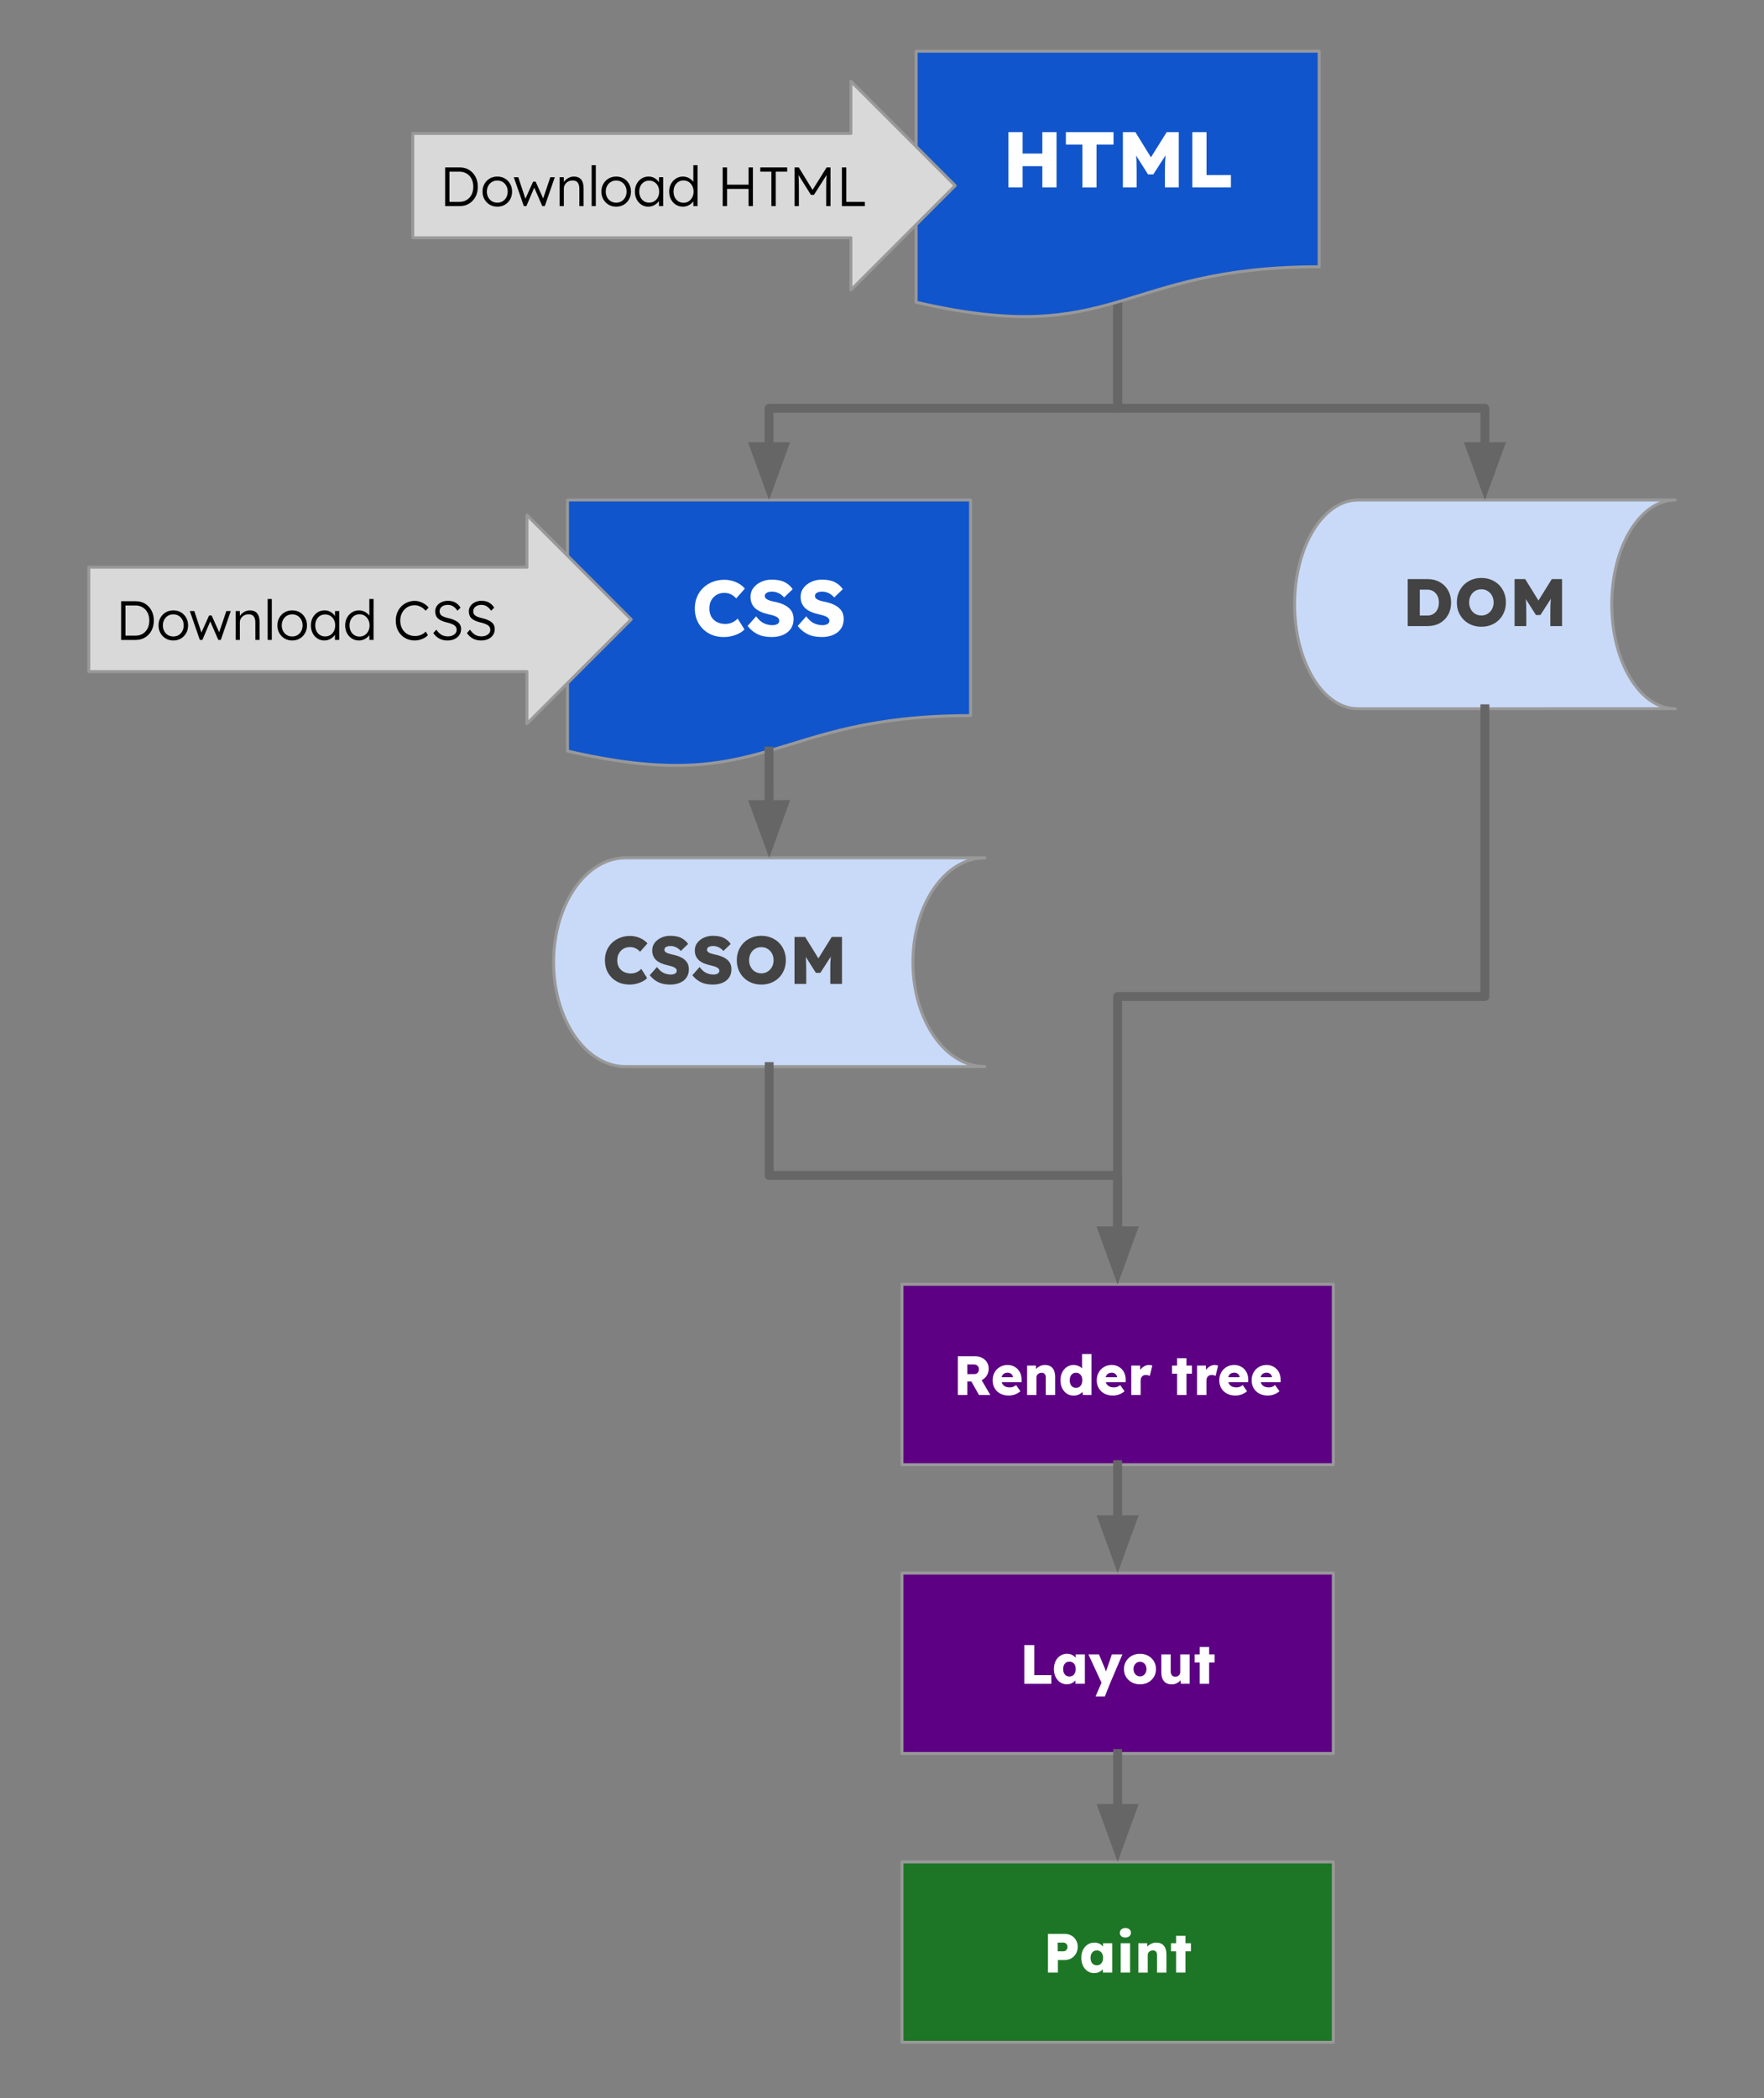 <svg viewBox="0 0 595.74 708.262" fill="none" stroke-linecap="square" stroke-miterlimit="10" xmlns="http://www.w3.org/2000/svg"><rect x="0" y="0" width="595.74" height="708.262" fill="#808080" stroke="none"/><clipPath id="a"><path d="M0 0h595.74v708.262H0V0z"/></clipPath><g clip-path="url(#a)"><path fill="none" d="M0 0h595.74v708.262H0z"/><path fill="#15c" d="M191.66 168.792h136.12v72.77c-68.06 0-68.06 27.728-136.12 11.974z" fill-rule="evenodd"/><path stroke="#999" stroke-linejoin="round" stroke-linecap="butt" d="M191.66 168.792h136.12v72.77c-68.06 0-68.06 27.728-136.12 11.974z"/><path fill="#fff" d="M244.44 215.043q-2.876 0-5.079-1.234-2.187-1.25-3.453-3.422-1.25-2.188-1.25-5.016 0-2.11.735-3.86.734-1.765 2.078-3.062 1.343-1.297 3.172-2.015 1.828-.72 3.984-.72 1.984 0 3.828.766 1.86.75 3.11 2.204l-2.938 3.328q-.734-.86-1.734-1.36-1-.515-2.282-.515-1.422 0-2.562.64-1.125.64-1.813 1.828-.672 1.188-.672 2.813 0 2.375 1.485 3.797 1.5 1.406 3.953 1.406 1.234 0 2.312-.5 1.079-.516 1.797-1.312l2.313 3.656q-.656.734-1.781 1.328-1.125.578-2.47.922-1.343.328-2.734.328zm16.193 0q-2.89 0-4.844-.984-1.937-.985-3.312-2.75l2.875-3.25q1.328 1.765 2.703 2.375 1.375.609 2.765.609 1.032 0 1.688-.375.672-.375.672-1.11 0-.64-.547-1.062-.547-.437-1.375-.687-.813-.25-1.672-.438-3.094-.672-4.61-2.11-1.515-1.437-1.515-3.812 0-1.734 1-3.015 1-1.297 2.625-2.032 1.625-.734 3.484-.734 2.828 0 4.485.875 1.656.86 2.656 2.344l-2.906 2.797q-.844-.985-1.891-1.47-1.031-.5-2.156-.5-1.11 0-1.781.376-.672.375-.672 1.094 0 .562.468.937.47.375 1.188.61.719.218 1.5.374 1.937.375 3.406 1.094 1.485.719 2.313 1.875.828 1.156.828 2.86 0 1.984-.969 3.343-.953 1.36-2.625 2.063-1.656.703-3.781.703zm16.926 0q-2.89 0-4.843-.984-1.938-.985-3.313-2.75l2.875-3.25q1.328 1.765 2.703 2.375 1.375.609 2.766.609 1.031 0 1.687-.375.672-.375.672-1.11 0-.64-.547-1.062-.546-.437-1.375-.687-.812-.25-1.671-.438-3.094-.672-4.61-2.11-1.515-1.437-1.515-3.812 0-1.734 1-3.015 1-1.297 2.625-2.032 1.625-.734 3.484-.734 2.828 0 4.484.875 1.657.86 2.657 2.344l-2.907 2.797q-.843-.985-1.89-1.47-1.032-.5-2.157-.5-1.109 0-1.78.376-.673.375-.673 1.094 0 .562.47.937.468.375 1.187.61.718.218 1.5.374 1.937.375 3.406 1.094 1.484.719 2.312 1.875.828 1.156.828 2.86 0 1.984-.968 3.343-.953 1.36-2.625 2.063-1.657.703-3.782.703z"/><path fill="#d9d9d9" d="M29.986 191.479H177.94v-17.614l35.228 35.228-35.228 35.229v-17.615H29.986z" fill-rule="evenodd"/><path stroke="#999" stroke-linejoin="round" stroke-linecap="butt" d="M29.986 191.479H177.94v-17.614l35.228 35.228-35.228 35.229v-17.615H29.986z"/><path fill="#000" d="M40.908 216.013v-13.062h4.938q1.78 0 3.14.828 1.375.828 2.172 2.312.797 1.469.797 3.39 0 1.923-.797 3.407-.797 1.469-2.172 2.297-1.36.828-3.14.828h-4.938zm4.844-11.625h-3.375v10.188h3.375q1.375 0 2.422-.625 1.062-.641 1.656-1.782.594-1.156.594-2.687t-.594-2.672q-.594-1.156-1.656-1.781-1.047-.64-2.422-.64zm12.786 11.813q-1.437 0-2.562-.657-1.125-.671-1.781-1.812-.657-1.156-.657-2.625 0-1.453.657-2.594.656-1.156 1.78-1.812 1.126-.657 2.563-.657 1.438 0 2.563.657 1.125.656 1.765 1.812.657 1.14.657 2.594 0 1.469-.657 2.625-.64 1.14-1.765 1.812-1.125.657-2.563.657zm0-1.344q1.032 0 1.813-.484.797-.485 1.234-1.329.453-.859.453-1.937t-.453-1.906q-.437-.844-1.234-1.328-.781-.485-1.813-.485-1.03 0-1.828.485-.797.484-1.25 1.328-.453.843-.453 1.906 0 1.078.453 1.937.453.844 1.25 1.329.797.484 1.828.484zm8.951 1.156l-3.39-9.75h1.515l2.407 7.266 2.593-5.766h.86l2.547 5.672 2.421-7.172h1.5l-3.375 9.75h-.843l-2.719-6.25-2.656 6.25h-.86zm12.09 0v-9.75h1.407l.031 1.656q.453-.78 1.39-1.328.938-.547 1.985-.547 1.625 0 2.453 1 .828 1 .828 3.032v5.937h-1.437v-5.844q0-2.843-2.282-2.796-.859 0-1.53.375-.657.375-1.048 1-.375.609-.375 1.328v5.937H79.58zm10.812 0v-13.812h1.406v13.812h-1.406zm8.295.188q-1.437 0-2.562-.657-1.125-.671-1.781-1.812-.657-1.156-.657-2.625 0-1.453.657-2.594.656-1.156 1.78-1.812 1.126-.657 2.563-.657 1.438 0 2.563.657 1.125.656 1.765 1.812.657 1.14.657 2.594 0 1.469-.657 2.625-.64 1.14-1.765 1.812-1.125.657-2.563.657zm0-1.344q1.032 0 1.813-.484.797-.485 1.234-1.329.453-.859.453-1.937t-.453-1.906q-.437-.844-1.234-1.328-.781-.485-1.813-.485-1.031 0-1.828.485-.797.484-1.25 1.328-.453.843-.453 1.906 0 1.078.453 1.937.453.844 1.25 1.329.797.484 1.828.484zm10.825 1.344q-1.266 0-2.297-.657-1.031-.671-1.625-1.812-.594-1.156-.594-2.61 0-1.468.61-2.609.624-1.156 1.656-1.812 1.047-.657 2.343-.657 1.172 0 2.094.547.922.547 1.406 1.407l.047-1.735h1.407v9.75h-1.438v-1.734q-.516.812-1.484 1.375-.97.547-2.125.547zm.312-1.36q.969 0 1.735-.468.765-.485 1.203-1.329.437-.843.437-1.937 0-1.063-.437-1.906-.438-.844-1.203-1.313-.766-.469-1.735-.469-.984 0-1.75.47-.75.468-1.187 1.312-.422.843-.422 1.906 0 1.078.422 1.937.437.844 1.187 1.329.766.468 1.75.468zm11.41 1.36q-1.327 0-2.39-.657-1.047-.656-1.656-1.796-.61-1.157-.61-2.625 0-1.454.61-2.594.625-1.156 1.672-1.813 1.047-.672 2.344-.672 1.125 0 2.062.516.938.516 1.469 1.266V202.2h1.422v13.812h-1.407l-.03-1.64q-.47.765-1.423 1.296-.953.532-2.062.532zm.188-1.313q.985 0 1.735-.484.765-.485 1.203-1.328.453-.844.453-1.953 0-1.094-.453-1.938-.438-.86-1.203-1.344-.75-.484-1.735-.484-.984 0-1.75.484-.765.485-1.203 1.344-.422.844-.422 1.938 0 1.078.422 1.937.438.86 1.203 1.344.766.484 1.75.484zm18.64 1.313q-1.859 0-3.312-.86-1.453-.86-2.281-2.375-.813-1.531-.813-3.484 0-1.422.485-2.625.484-1.219 1.344-2.11.875-.89 2.03-1.39 1.173-.516 2.532-.516.922 0 1.813.297.89.297 1.64.813.766.5 1.25 1.156l-1.015 1.062q-.704-.859-1.688-1.359t-2-.5q-1.406 0-2.5.672t-1.734 1.844q-.64 1.172-.64 2.656 0 1.547.64 2.734.656 1.188 1.781 1.844 1.14.64 2.64.64 1.032 0 1.985-.406.969-.421 1.547-1.109l.734 1.219q-.437.531-1.156.937-.719.39-1.578.625-.844.235-1.703.235zm11.053 0q-3.063 0-4.781-2.5l1.03-1.141q.876 1.25 1.798 1.766.922.5 2.062.5.86 0 1.531-.282.688-.28 1.079-.78.39-.5.39-1.141 0-1.063-.89-1.61-.875-.547-2.47-.906-1.905-.453-2.905-1.297-.985-.86-.985-2.437 0-1.032.563-1.829.578-.812 1.547-1.265.968-.469 2.171-.469 1.516 0 2.563.61 1.047.609 1.719 1.703l-1.047 1.046q-.594-.937-1.406-1.453-.797-.531-1.86-.531-1.219 0-2 .61-.765.609-.765 1.562 0 .922.703 1.453.718.516 2.343.875 1.938.438 3.079 1.297 1.14.86 1.14 2.36 0 1.14-.578 2.015-.578.875-1.625 1.36-1.031.484-2.406.484zm11.362 0q-3.063 0-4.782-2.5l1.032-1.141q.875 1.25 1.796 1.766.922.5 2.063.5.86 0 1.531-.282.688-.28 1.078-.78.39-.5.39-1.141 0-1.063-.89-1.61-.875-.547-2.468-.906-1.907-.453-2.907-1.297-.984-.86-.984-2.437 0-1.032.562-1.829.579-.812 1.547-1.265.969-.469 2.172-.469 1.516 0 2.563.61 1.047.609 1.718 1.703l-1.046 1.046q-.594-.937-1.407-1.453-.797-.531-1.86-.531-1.218 0-2 .61-.765.609-.765 1.562 0 .922.703 1.453.72.516 2.344.875 1.938.438 3.078 1.297 1.14.86 1.14 2.36 0 1.14-.577 2.015-.578.875-1.625 1.36-1.031.484-2.406.484z"/><path fill="#c9daf8" d="M458.627 168.792h107.127c-11.833 0-21.426 15.772-21.426 35.228 0 19.456 9.593 35.229 21.426 35.229H458.627c-11.833 0-21.426-15.773-21.426-35.229s9.593-35.228 21.426-35.228z" fill-rule="evenodd"/><path stroke="#999" stroke-linejoin="round" stroke-linecap="butt" d="M458.627 168.792h107.127c-11.833 0-21.426 15.772-21.426 35.228 0 19.456 9.593 35.229 21.426 35.229H458.627h0c-11.833 0-21.426-15.773-21.426-35.229s9.593-35.228 21.426-35.228z"/><path fill="none" d="M437.2 180.587h128.552v46.866H437.199z"/><path fill="#434343" d="M475.414 211.347v-15.86h6.719q2.344 0 4.125 1.017 1.797 1 2.797 2.796 1.016 1.782 1.016 4.125 0 2.329-1.016 4.125-1 1.782-2.797 2.797-1.781 1-4.125 1h-6.719zm6.61-12.297h-2.532v8.735h2.532q1.765 0 2.843-1.203 1.079-1.22 1.079-3.157 0-1.953-1.079-3.156-1.078-1.219-2.843-1.219zm18.268 12.516q-1.797 0-3.312-.61-1.516-.609-2.625-1.718-1.11-1.11-1.735-2.594-.609-1.5-.609-3.297 0-1.781.61-3.281.624-1.516 1.734-2.625 1.11-1.11 2.625-1.719 1.515-.625 3.312-.625 1.813 0 3.328.625 1.516.61 2.625 1.719 1.11 1.11 1.72 2.625.609 1.5.609 3.281 0 1.766-.61 3.282-.61 1.5-1.719 2.609-1.109 1.11-2.625 1.719-1.515.609-3.328.609zm0-3.797q1.188 0 2.11-.578.937-.578 1.484-1.578.547-1 .547-2.266 0-1.281-.547-2.281-.547-1-1.484-1.562-.922-.579-2.11-.579-1.203 0-2.14.579-.922.562-1.453 1.562-.532 1-.532 2.281 0 1.266.532 2.266.53 1 1.453 1.578.937.578 2.14.578zm11.214 3.578v-15.86h3.593l4.47 7.235 4.5-7.234h3.468v15.86h-3.953v-4.688q0-1.266.031-2.375.047-1.11.14-2.14l-3.53 5.468h-1.5l-3.423-5.39q.094.952.125 2.046.032 1.078.032 2.39v4.688h-3.953z"/><path fill="#c9daf8" d="M211.229 289.587h121.357c-13.404 0-24.271 15.772-24.271 35.228 0 19.456 10.867 35.228 24.271 35.228H211.23c-13.405 0-24.272-15.772-24.272-35.228 0-19.456 10.867-35.228 24.272-35.228z" fill-rule="evenodd"/><path stroke="#999" stroke-linejoin="round" stroke-linecap="butt" d="M211.229 289.587h121.357c-13.404 0-24.271 15.772-24.271 35.228 0 19.456 10.867 35.228 24.271 35.228H211.23h0c-13.405 0-24.272-15.772-24.272-35.228 0-19.456 10.867-35.228 24.272-35.228z"/><path fill="none" d="M186.915 301.382h145.642v46.866H186.915z"/><path fill="#434343" d="M212.604 332.36q-2.437 0-4.312-1.046-1.86-1.047-2.938-2.906-1.062-1.86-1.062-4.266 0-1.781.625-3.281.625-1.5 1.766-2.594 1.156-1.094 2.703-1.703 1.547-.625 3.39-.625 1.672 0 3.235.656 1.578.64 2.656 1.86l-2.5 2.828q-.625-.72-1.484-1.141-.844-.438-1.938-.438-1.203 0-2.172.547-.953.547-1.531 1.563-.578 1-.578 2.375 0 2.015 1.265 3.219 1.282 1.203 3.36 1.203 1.047 0 1.953-.422.922-.438 1.531-1.125l1.969 3.11q-.563.624-1.516 1.124-.953.5-2.093.781-1.141.282-2.329.282zm13.754 0q-2.438 0-4.094-.827-1.656-.844-2.828-2.329l2.437-2.765q1.14 1.484 2.297 2.015 1.172.516 2.36.516.874 0 1.437-.312.578-.329.578-.954 0-.546-.469-.906-.468-.36-1.172-.578-.703-.219-1.421-.375-2.625-.562-3.922-1.781-1.297-1.235-1.297-3.25 0-1.469.844-2.563.859-1.11 2.234-1.734 1.39-.625 2.984-.625 2.39 0 3.797.75 1.406.734 2.266 2l-2.469 2.375q-.719-.844-1.61-1.25-.874-.422-1.827-.422-.954 0-1.532.313-.562.312-.562.937 0 .469.39.797.407.312 1.016.5.61.187 1.266.328 1.656.313 2.906.938 1.266.609 1.969 1.593.703.985.703 2.422 0 1.688-.813 2.844-.812 1.156-2.234 1.75-1.422.594-3.234.594zm14.386 0q-2.437 0-4.094-.827-1.656-.844-2.828-2.329l2.438-2.765q1.14 1.484 2.297 2.015 1.172.516 2.36.516.874 0 1.437-.312.578-.329.578-.954 0-.546-.469-.906t-1.172-.578q-.703-.219-1.422-.375-2.625-.562-3.922-1.781-1.297-1.235-1.297-3.25 0-1.469.844-2.563.86-1.11 2.235-1.734 1.39-.625 2.984-.625 2.39 0 3.797.75 1.406.734 2.265 2l-2.468 2.375q-.719-.844-1.61-1.25-.875-.422-1.828-.422-.953 0-1.531.313-.563.312-.563.937 0 .469.391.797.406.312 1.016.5.61.187 1.265.328 1.657.313 2.907.938 1.265.609 1.968 1.593.703.985.703 2.422 0 1.688-.812 2.844-.813 1.156-2.234 1.75-1.422.594-3.235.594zm16.371 0q-1.797 0-3.312-.609-1.516-.61-2.625-1.718-1.11-1.11-1.735-2.594-.609-1.5-.609-3.297 0-1.781.61-3.281.624-1.516 1.734-2.625 1.11-1.11 2.625-1.72 1.515-.624 3.312-.624 1.813 0 3.328.625 1.516.61 2.625 1.719 1.11 1.109 1.72 2.625.609 1.5.609 3.28 0 1.767-.61 3.282-.61 1.5-1.719 2.61-1.109 1.109-2.625 1.718-1.515.61-3.328.61zm0-3.796q1.188 0 2.11-.578.937-.578 1.484-1.578.547-1 .547-2.266 0-1.281-.547-2.281-.547-1-1.484-1.563-.922-.578-2.11-.578-1.203 0-2.14.578-.922.563-1.453 1.563-.532 1-.532 2.28 0 1.267.532 2.267.53 1 1.453 1.578.937.578 2.14.578zm11.213 3.578v-15.86h3.594l4.469 7.235 4.5-7.234h3.469v15.859h-3.953v-4.688q0-1.265.03-2.375.048-1.109.141-2.14l-3.53 5.469h-1.5l-3.423-5.391q.094.953.125 2.047.032 1.078.032 2.39v4.688h-3.954z"/><path fill="none" d="M259.72 253.536l.064 36.063"/><path stroke="#666" stroke-width="3" stroke-linejoin="round" stroke-linecap="butt" d="M259.72 253.536l.032 18.063"/><path fill="#666" stroke="#666" stroke-width="3" stroke-linecap="butt" d="M254.797 271.607l4.979 13.606 4.931-13.623z" fill-rule="evenodd"/><path fill="#5d0083" d="M304.616 531.032h145.67v60.881h-145.67z" fill-rule="evenodd"/><path stroke="#999" stroke-linejoin="round" stroke-linecap="butt" d="M304.616 531.032h145.67v60.881h-145.67z"/><path fill="#fff" d="M345.927 568.392V555.33h3.36v10.14h5.765v2.922h-9.125zm14.335.172q-1.219 0-2.203-.656-.985-.672-1.563-1.828-.562-1.172-.562-2.672 0-1.516.562-2.672.578-1.156 1.578-1.812 1-.657 2.282-.657.968 0 1.703.375.734.36 1.219.97v-1.141h3.109v9.921h-3.188v-1.14q-.5.578-1.25.953-.75.36-1.687.36zm.906-2.64q.985 0 1.547-.672.578-.688.578-1.844 0-1.14-.578-1.812-.562-.688-1.547-.688-.969 0-1.547.688-.562.671-.562 1.812 0 1.156.562 1.844.578.672 1.547.672zm8.82 6.765l2-4.672-4.406-9.546h3.562l1.938 4.625q.25.578.406 1.156.078-.188.14-.39.079-.22.173-.454l1.703-4.937h3.562l-4.234 9.921-1.703 4.297h-3.14zm15.024-4.109q-1.547 0-2.782-.672-1.218-.672-1.937-1.828-.703-1.156-.703-2.656 0-1.485.703-2.64.719-1.173 1.937-1.845 1.235-.672 2.782-.672t2.765.672q1.219.672 1.922 1.844.703 1.156.703 2.64 0 1.5-.703 2.657-.703 1.156-1.922 1.828-1.218.672-2.765.672zm0-2.703q.953 0 1.562-.688.61-.703.61-1.765 0-1.078-.61-1.766-.61-.703-1.562-.703-.953 0-1.578.703-.625.688-.625 1.766 0 1.062.625 1.765.625.688 1.578.688zm10.69 2.719q-1.641 0-2.579-1.047-.922-1.063-.922-2.969v-6.11h3.172v5.75q0 .829.406 1.297.407.47 1.14.47.735 0 1.204-.438.469-.453.469-1.157v-5.921h3.172v9.921h-2.97l-.093-1.234q-.484.656-1.297 1.047-.797.39-1.703.39zm9.479-.204v-7.187h-1.719v-2.734h1.719v-2.5h3.172v2.5h1.844v2.734h-1.844v7.187h-3.172z"/><path fill="#5d0083" d="M304.616 433.538h145.67v60.882h-145.67z" fill-rule="evenodd"/><path stroke="#999" stroke-linejoin="round" stroke-linecap="butt" d="M304.616 433.538h145.67v60.882h-145.67z"/><path fill="#fff" d="M323.483 470.899v-13.063h5.922q1.297 0 2.313.547 1.015.532 1.594 1.485.593.937.593 2.125 0 1.328-.64 2.344-.641 1.015-1.735 1.562l2.922 5h-3.828l-2.562-4.531h-1.391v4.531h-3.188zm3.188-7.047h2.39q.72 0 1.126-.453.421-.453.421-1.188 0-.734-.468-1.171-.47-.438-1.313-.438h-2.156v3.25zm14.008 7.235q-1.657 0-2.891-.657-1.219-.672-1.89-1.828-.673-1.156-.673-2.625 0-1.531.657-2.687.656-1.172 1.797-1.844 1.14-.672 2.593-.672 1.39 0 2.469.656 1.094.64 1.688 1.781.593 1.141.578 2.594l-.016.797h-6.703q.25.813.937 1.281.704.454 1.813.454.61 0 1.078-.172.484-.172 1.031-.61l1.469 2.094q-.937.766-1.922 1.11-.984.327-2.015.327zm-.36-7.704q-1.687 0-2.062 1.532h3.843v-.016q-.046-.656-.546-1.078-.485-.438-1.235-.438zm6.558 7.516v-9.922h2.968l.063 1.156q.531-.625 1.312-.984.797-.375 1.672-.375 1.688 0 2.563 1.031.89 1.031.89 3v6.094h-3.171v-5.844q0-1.672-1.438-1.64-.734 0-1.219.453-.484.453-.484 1.094v5.937h-3.156zm15.665.203q-1.266 0-2.266-.656-.984-.672-1.563-1.828-.578-1.172-.578-2.688 0-1.484.578-2.64.579-1.172 1.579-1.844 1-.672 2.296-.672.829 0 1.579.313.765.312 1.265.812v-4.813h3.172V470.9h-2.906l-.094-1.047q-.484.547-1.297.906-.812.344-1.765.344zm.843-2.61q.985 0 1.547-.687.578-.687.578-1.875 0-1.156-.578-1.844-.562-.687-1.547-.687-.968 0-1.547.688-.562.687-.562 1.843 0 1.188.562 1.875.579.688 1.547.688zm12.46 2.594q-1.656 0-2.89-.656-1.219-.672-1.89-1.828-.673-1.156-.673-2.625 0-1.531.657-2.687.656-1.172 1.797-1.844 1.14-.672 2.593-.672 1.39 0 2.47.656 1.093.64 1.687 1.781.593 1.141.578 2.594l-.016.797h-6.703q.25.813.937 1.281.704.454 1.813.454.61 0 1.078-.172.484-.172 1.031-.61l1.47 2.094q-.938.766-1.923 1.11-.984.327-2.015.327zm-.359-7.703q-1.687 0-2.062 1.532h3.843v-.016q-.046-.656-.546-1.078-.485-.438-1.235-.438zm6.558 7.516v-9.922h2.984l.047 1.469q.516-.75 1.281-1.203.782-.469 1.657-.469.312 0 .609.063.297.046.547.125l-.86 3.484q-.203-.11-.562-.203-.36-.11-.766-.11-.781 0-1.281.516-.484.516-.484 1.36v4.89h-3.172zm15.488 0v-7.188h-1.719v-2.734h1.72v-2.5h3.171v2.5h1.844v2.735h-1.844v7.187h-3.172zm6.731 0v-9.922h2.985l.047 1.469q.515-.75 1.28-1.203.782-.469 1.657-.469.313 0 .61.063.296.046.546.125l-.859 3.484q-.203-.11-.563-.203-.359-.11-.765-.11-.781 0-1.281.516-.485.516-.485 1.36v4.89h-3.172zm12.962.188q-1.656 0-2.89-.657-1.22-.672-1.891-1.828-.672-1.156-.672-2.625 0-1.531.656-2.687.656-1.172 1.797-1.844 1.14-.672 2.594-.672 1.39 0 2.468.656 1.094.64 1.688 1.781.594 1.141.578 2.594l-.016.797h-6.703q.25.813.938 1.281.703.454 1.812.454.61 0 1.078-.172.485-.172 1.032-.61l1.468 2.094q-.937.766-1.921 1.11-.985.327-2.016.327zm-.36-7.704q-1.687 0-2.062 1.532h3.844v-.016q-.047-.656-.547-1.078-.484-.438-1.234-.438zm11.293 7.704q-1.657 0-2.891-.657-1.219-.672-1.89-1.828-.673-1.156-.673-2.625 0-1.531.657-2.687.656-1.172 1.797-1.844 1.14-.672 2.593-.672 1.39 0 2.469.656 1.094.64 1.688 1.781.593 1.141.578 2.594l-.016.797h-6.703q.25.813.937 1.281.704.454 1.813.454.61 0 1.078-.172.484-.172 1.031-.61l1.469 2.094q-.937.766-1.922 1.11-.984.327-2.015.327zm-.36-7.704q-1.687 0-2.062 1.532h3.843v-.016q-.046-.656-.546-1.078-.485-.438-1.235-.438z"/><path fill="#1d7625" d="M304.616 628.525h145.67v60.882h-145.67z" fill-rule="evenodd"/><path stroke="#999" stroke-linejoin="round" stroke-linecap="butt" d="M304.616 628.525h145.67v60.882h-145.67z"/><path fill="#fff" d="M353.92 665.886v-13.063h5.688q1.25 0 2.235.563.984.562 1.547 1.547.578.968.578 2.218 0 1.297-.578 2.313-.563 1-1.547 1.594-.985.578-2.235.578h-2.328v4.25h-3.36zm3.298-7.188h1.89q.594 0 1-.406.407-.422.407-1.094 0-.672-.407-1.047-.406-.39-1-.39h-1.89v2.937zm12.288 7.36q-1.219 0-2.203-.657-.984-.671-1.563-1.828-.562-1.172-.562-2.672 0-1.515.562-2.671.579-1.157 1.579-1.813 1-.656 2.28-.656.97 0 1.704.375.734.36 1.219.969v-1.141h3.11v9.922h-3.188v-1.14q-.5.577-1.25.952-.75.36-1.688.36zm.906-2.64q.985 0 1.547-.673.578-.687.578-1.844 0-1.14-.578-1.812-.562-.688-1.547-.688-.968 0-1.547.688-.562.672-.562 1.812 0 1.157.562 1.844.579.672 1.547.672zm9.638-9.376q-.875 0-1.36-.422-.484-.422-.484-1.187 0-.688.485-1.125.5-.453 1.36-.453.874 0 1.374.421.5.407.5 1.157 0 .703-.5 1.156-.5.453-1.375.453zm-1.562 11.844v-9.922h3.156v9.922h-3.156zm5.972 0v-9.922h2.968l.063 1.156q.531-.625 1.312-.984.797-.375 1.672-.375 1.688 0 2.563 1.031.89 1.031.89 3v6.094h-3.171v-5.844q0-1.672-1.438-1.64-.734 0-1.219.453-.484.453-.484 1.093v5.938h-3.156zm12.727 0v-7.188h-1.719v-2.734h1.719v-2.5h3.172v2.5h1.844v2.734h-1.844v7.188h-3.172z"/><path fill="none" d="M377.45 494.42v36.598"/><path stroke="#666" stroke-width="3" stroke-linejoin="round" stroke-linecap="butt" d="M377.45 494.42v18.598"/><path fill="#666" stroke="#666" stroke-width="3" stroke-linecap="butt" d="M372.496 513.018l4.955 13.615 4.955-13.615z" fill-rule="evenodd"/><path fill="none" d="M377.45 591.913v36.599"/><path stroke="#666" stroke-width="3" stroke-linejoin="round" stroke-linecap="butt" d="M377.45 591.913v18.599"/><path fill="#666" stroke="#666" stroke-width="3" stroke-linecap="butt" d="M372.496 610.512l4.955 13.614 4.955-13.614z" fill-rule="evenodd"/><path fill="none" d="M259.772 360.043v36.748h117.67v36.733"/><path stroke="#666" stroke-width="3" stroke-linejoin="round" stroke-linecap="butt" d="M259.772 360.043v36.748h117.67v18.733"/><path fill="#666" stroke="#666" stroke-width="3" stroke-linecap="butt" d="M372.486 415.524l4.955 13.614 4.955-13.614z" fill-rule="evenodd"/><path fill="none" d="M501.478 239.249v97.143H377.446v97.156"/><path stroke="#666" stroke-width="3" stroke-linejoin="round" stroke-linecap="butt" d="M501.478 239.249v97.143H377.446v79.156"/><path fill="#666" stroke="#666" stroke-width="3" stroke-linecap="butt" d="M372.49 415.548l4.956 13.614 4.955-13.614z" fill-rule="evenodd"/><path fill="none" d="M377.452 102.026v35.804h124.031v30.967"/><path stroke="#666" stroke-width="3" stroke-linejoin="round" stroke-linecap="butt" d="M377.452 102.026v35.804h124.031v12.967"/><path fill="#666" stroke="#666" stroke-width="3" stroke-linecap="butt" d="M496.528 150.797l4.955 13.615 4.955-13.615z" fill-rule="evenodd"/><path fill="none" d="M377.452 102.026v35.804H259.719v30.967"/><path stroke="#666" stroke-width="3" stroke-linejoin="round" stroke-linecap="butt" d="M377.452 102.026v35.804H259.719v12.967"/><path fill="#666" stroke="#666" stroke-width="3" stroke-linecap="butt" d="M254.764 150.797l4.955 13.615 4.955-13.615z" fill-rule="evenodd"/><path fill="#15c" d="M309.392 17.282h136.12v72.77c-68.06 0-68.06 27.728-136.12 11.974z" fill-rule="evenodd"/><path stroke="#999" stroke-linejoin="round" stroke-linecap="butt" d="M309.392 17.282h136.12v72.77c-68.06 0-68.06 27.728-136.12 11.974z"/><path fill="#fff" d="M340.564 63.267V44.611h4.797v7.219h6.656V44.61h4.797v18.656h-4.797v-7.171h-6.656v7.171h-4.797zm24.97 0V48.8h-5.562V44.61h16.093V48.8h-5.734v14.468h-4.797zm13.681 0V44.611h4.235l5.25 8.5 5.312-8.5h4.078v18.656h-4.672v-5.515q0-1.5.047-2.797.063-1.313.172-2.516l-4.156 6.438h-1.766l-4.03-6.36q.108 1.125.14 2.407.047 1.28.047 2.828v5.515h-4.657zm23.458 0V44.611h4.797V59.08h8.234v4.187h-13.031z"/><path fill="#d9d9d9" d="M139.406 45.04H287.36V27.424l35.228 35.229-35.228 35.228V80.268H139.406z" fill-rule="evenodd"/><path stroke="#999" stroke-linejoin="round" stroke-linecap="butt" d="M139.406 45.04H287.36V27.424l35.228 35.229-35.228 35.228V80.268H139.406z"/><path fill="#000" d="M150.328 69.574V56.51h4.938q1.78 0 3.14.828 1.375.828 2.172 2.313.797 1.468.797 3.39 0 1.922-.797 3.407-.797 1.468-2.172 2.296-1.36.829-3.14.829h-4.938zm4.844-11.625h-3.375v10.187h3.375q1.375 0 2.422-.625 1.062-.64 1.656-1.781.594-1.156.594-2.688 0-1.531-.594-2.672-.594-1.156-1.656-1.78-1.047-.641-2.422-.641zm12.786 11.812q-1.437 0-2.562-.656-1.125-.672-1.781-1.813-.657-1.156-.657-2.625 0-1.453.657-2.593.656-1.157 1.78-1.813 1.126-.656 2.563-.656 1.438 0 2.563.656 1.125.656 1.765 1.813.657 1.14.657 2.593 0 1.469-.657 2.625-.64 1.14-1.765 1.813-1.125.656-2.563.656zm0-1.344q1.032 0 1.813-.484.797-.484 1.234-1.328.453-.86.453-1.938 0-1.078-.453-1.906-.437-.844-1.234-1.328-.781-.484-1.813-.484-1.031 0-1.828.484-.797.484-1.25 1.328-.453.844-.453 1.906 0 1.078.453 1.938.453.844 1.25 1.328.797.484 1.828.484zm8.951 1.157l-3.39-9.75h1.515l2.407 7.265 2.593-5.765h.86l2.547 5.671 2.421-7.171h1.5l-3.375 9.75h-.843l-2.72-6.25-2.655 6.25h-.86zm12.09 0v-9.75h1.407l.03 1.656q.454-.781 1.392-1.328.937-.547 1.984-.547 1.625 0 2.453 1 .828 1 .828 3.031v5.938h-1.437V63.73q0-2.844-2.282-2.797-.859 0-1.53.375-.657.375-1.048 1-.375.61-.375 1.328v5.938H189zm10.812 0V55.76h1.406v13.813h-1.406zm8.295.187q-1.437 0-2.562-.656-1.125-.672-1.782-1.813-.656-1.156-.656-2.625 0-1.453.656-2.593.657-1.157 1.782-1.813 1.125-.656 2.562-.656 1.438 0 2.563.656 1.125.656 1.765 1.813.657 1.14.657 2.593 0 1.469-.657 2.625-.64 1.14-1.765 1.813-1.125.656-2.563.656zm0-1.344q1.031 0 1.813-.484.797-.484 1.234-1.328.453-.86.453-1.938 0-1.078-.453-1.906-.437-.844-1.234-1.328-.782-.484-1.813-.484t-1.828.484q-.797.484-1.25 1.328-.453.844-.453 1.906 0 1.078.453 1.938.453.844 1.25 1.328.797.484 1.828.484zm10.825 1.344q-1.266 0-2.297-.656-1.032-.672-1.625-1.813-.594-1.156-.594-2.61 0-1.468.61-2.608.624-1.157 1.656-1.813 1.046-.656 2.343-.656 1.172 0 2.094.547.922.547 1.406 1.406l.047-1.734h1.406v9.75h-1.437v-1.735q-.516.813-1.484 1.375-.97.547-2.125.547zm.312-1.36q.969 0 1.734-.468.766-.484 1.204-1.328.437-.844.437-1.938 0-1.062-.437-1.906-.438-.844-1.204-1.312-.765-.47-1.734-.47-.984 0-1.75.47-.75.468-1.187 1.312-.422.844-.422 1.906 0 1.078.422 1.938.437.844 1.187 1.328.766.469 1.75.469zm11.41 1.36q-1.327 0-2.39-.656-1.047-.656-1.656-1.797-.61-1.156-.61-2.625 0-1.453.61-2.594.625-1.156 1.672-1.812 1.047-.672 2.343-.672 1.125 0 2.063.515.937.516 1.469 1.266v-5.625h1.422v13.813h-1.407l-.03-1.641q-.47.766-1.423 1.297-.953.531-2.062.531zm.188-1.312q.985 0 1.735-.485.765-.484 1.203-1.328.453-.844.453-1.953 0-1.094-.453-1.938-.438-.859-1.203-1.343-.75-.485-1.735-.485-.984 0-1.75.485-.765.484-1.203 1.343-.422.844-.422 1.938 0 1.078.422 1.937.438.86 1.203 1.344.766.485 1.75.485zm13.234 1.125V56.51h1.47v5.828h7.265v-5.828h1.469v13.063h-1.47v-5.797h-7.265v5.797h-1.469zm16.44 0V57.949h-3.75V56.51h9.077v1.438h-3.86v11.625h-1.468zm7.814 0V56.51h1.437l4.656 7.594 4.75-7.594h1.313v13.063h-1.469V63.62q0-1.328.031-2.421.047-1.11.125-2.141l-4.297 6.734h-1l-4.218-6.734q.093.984.109 2.078.031 1.094.031 2.484v5.954h-1.468zm16.007 0V56.51h1.468v11.625h6.266v1.438h-7.734z"/></g></svg>
